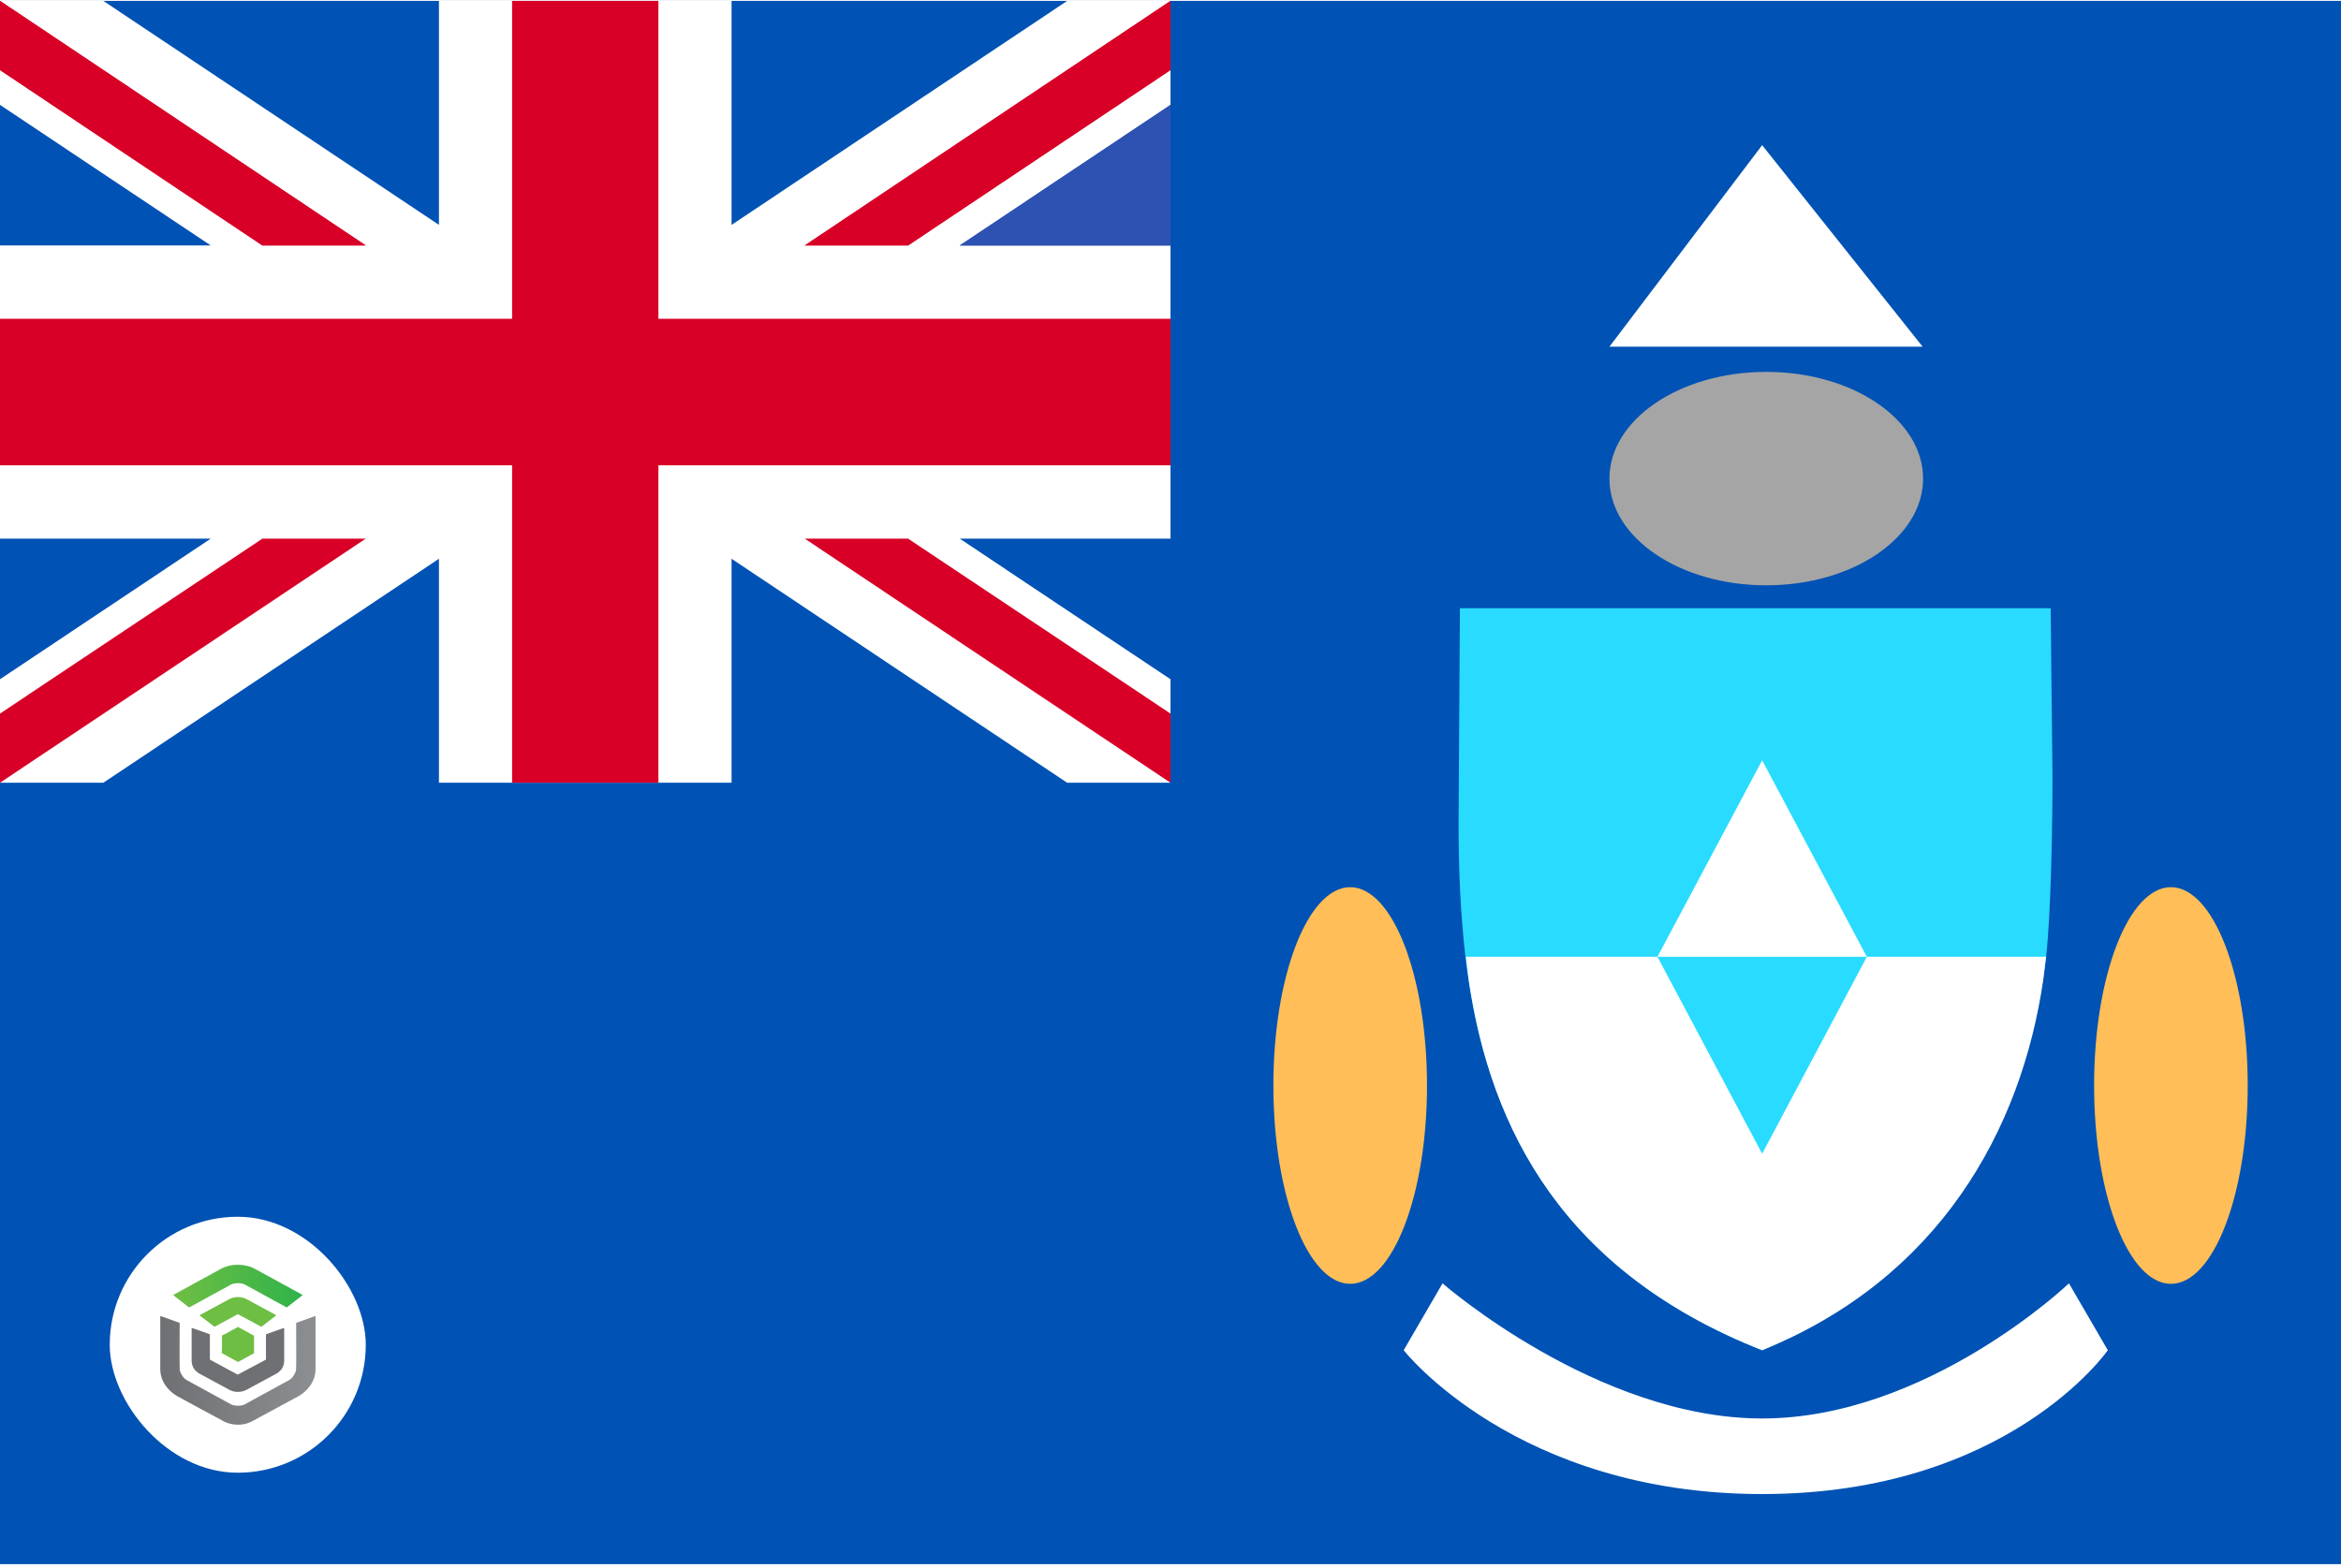 <svg width="512" height="343" viewBox="0 0 512 343" fill="none" xmlns="http://www.w3.org/2000/svg">
<g clip-path="url(#clip0_4026_5815)">
<path d="M0 0.195H512V342.195H0V0.195Z" fill="#0052B4"/>
<path d="M256 0.195V117.836H209.9L256 148.599V171.245H233.4L160 122.245V171.245H96V122.245L22.6 171.245H0V148.599L46.1 117.836H0V53.705H46.1L0 22.942V0.195H22.6L96 49.196V0.195H160V49.196L233.4 0.195H256Z" fill="white"/>
<path d="M144 0.195H112V69.738H0V101.803H112V171.245H144V101.803H256V69.738H144V0.195Z" fill="#D80027"/>
<path d="M0 0.195V15.326L57.4 53.705H80L0 0.195ZM256 0.195V15.326L198.6 53.705H176L256 0.195Z" fill="#D80027"/>
<path d="M256 22.945V53.708H209.9L256 22.945Z" fill="#2E52B2"/>
<path d="M0 0.195V15.326L57.4 53.705H80L0 0.195ZM256 0.195V15.326L198.6 53.705H176L256 0.195Z" fill="#D80027"/>
<path d="M256 22.945V53.708H209.9L256 22.945Z" fill="#2E52B2"/>
<path d="M0 171.245V156.114L57.4 117.836H80L0 171.245ZM256 171.245V156.114L198.6 117.836H176L256 171.245Z" fill="#D80027"/>
<path d="M448.9 170.046C448.9 179.666 448.6 199.707 447.5 209.326C443.4 244.298 424 278.268 385.4 295.403C340.1 277.466 324.6 244.298 320.5 209.326C319.4 199.707 319 189.887 319 180.267L319.3 133.07H448.5L448.9 170.046Z" fill="#29DBFF"/>
<path d="M447.5 209.32C447.3 210.924 447.1 212.627 446.9 214.23C442.1 247.398 424 279.765 385.4 295.397C342.2 278.362 326 247.398 321.2 214.23C321 212.627 320.8 211.024 320.6 209.32" fill="white"/>
<path d="M385.4 252.409L362.5 209.32H408.3L385.4 252.409Z" fill="#29DBFF"/>
<path d="M385.4 166.336L362.5 209.324H408.3L385.4 166.336Z" fill="white"/>
<path d="M474.8 280.871C484.078 280.871 491.6 261.446 491.6 237.483C491.6 213.52 484.078 194.094 474.8 194.094C465.522 194.094 458 213.52 458 237.483C458 261.446 465.522 280.871 474.8 280.871Z" fill="#FFBE57"/>
<path d="M295.3 280.871C304.578 280.871 312.1 261.446 312.1 237.483C312.1 213.52 304.578 194.094 295.3 194.094C286.022 194.094 278.5 213.52 278.5 237.483C278.5 261.446 286.022 280.871 295.3 280.871Z" fill="#FFBE57"/>
<path d="M385.4 31.758L352 75.848H420.5L385.4 31.758ZM315.5 280.767C315.5 280.767 349.3 310.328 385.4 310.328C421.5 310.328 452.5 280.767 452.5 280.767L461 295.397C461 295.397 439.2 326.862 385.4 326.862C331.6 326.862 307 295.397 307 295.397L315.5 280.767Z" fill="white"/>
<path d="M386.3 128.055C405.243 128.055 420.6 117.602 420.6 104.707C420.6 91.812 405.243 81.359 386.3 81.359C367.357 81.359 352 91.812 352 104.707C352 117.602 367.357 128.055 386.3 128.055Z" fill="#A5A5A5"/>
<g filter="url(#filter0_d_4026_5815)">
<rect x="24" y="262.195" width="56" height="56" rx="28" fill="white"/>
<path d="M41.286 281.983C41.31 282.003 41.341 282.014 41.373 282.014C41.398 282.014 41.422 282.008 41.443 281.996L50.521 277.033C51.27 276.623 52.801 276.623 53.552 277.033L62.624 281.995C62.648 282.009 62.676 282.015 62.704 282.013C62.733 282.011 62.76 282 62.781 281.983L66.069 279.438C66.087 279.424 66.1 279.406 66.109 279.387C66.118 279.367 66.122 279.345 66.12 279.324C66.118 279.303 66.11 279.283 66.098 279.265C66.086 279.247 66.07 279.232 66.051 279.221L55.675 273.551C54.671 273 53.376 272.695 52.036 272.695C50.696 272.695 49.401 272.998 48.396 273.551L38.017 279.227C37.997 279.237 37.981 279.252 37.969 279.27C37.957 279.288 37.95 279.309 37.948 279.33C37.947 279.352 37.95 279.373 37.959 279.393C37.968 279.412 37.981 279.43 37.998 279.444L41.286 281.983Z" fill="url(#paint0_linear_4026_5815)"/>
<path d="M57.141 286.246C57.172 286.246 57.202 286.235 57.227 286.217L60.299 283.866C60.316 283.852 60.33 283.836 60.338 283.816C60.347 283.797 60.351 283.776 60.349 283.756C60.347 283.735 60.34 283.715 60.328 283.697C60.316 283.68 60.3 283.665 60.281 283.655L53.872 280.191C52.827 279.625 51.245 279.623 50.193 280.191L43.786 283.656C43.767 283.667 43.751 283.681 43.739 283.699C43.727 283.716 43.72 283.736 43.718 283.757C43.716 283.777 43.72 283.798 43.729 283.818C43.737 283.837 43.751 283.853 43.768 283.866L46.842 286.215C46.864 286.231 46.89 286.241 46.918 286.243C46.946 286.245 46.974 286.239 46.998 286.226C46.998 286.226 51.923 283.566 51.956 283.547C51.979 283.534 52.005 283.527 52.032 283.527C52.058 283.527 52.084 283.534 52.107 283.547C52.131 283.562 57.072 286.232 57.072 286.232C57.093 286.243 57.117 286.249 57.141 286.248" fill="url(#paint1_linear_4026_5815)"/>
<path d="M48.573 292.064L51.985 293.93C52.007 293.942 52.031 293.948 52.056 293.948C52.081 293.948 52.105 293.942 52.127 293.93L55.493 292.089C55.514 292.077 55.532 292.06 55.544 292.039C55.556 292.019 55.563 291.996 55.563 291.972V288.294C55.563 288.271 55.556 288.248 55.544 288.227C55.532 288.207 55.514 288.19 55.493 288.178L52.127 286.338C52.105 286.326 52.081 286.32 52.056 286.32C52.031 286.32 52.007 286.326 51.985 286.338L49.186 287.87L48.631 288.121C48.607 288.132 48.586 288.149 48.572 288.171C48.557 288.192 48.549 288.217 48.549 288.243V290.927L48.502 291.943C48.501 291.968 48.507 291.992 48.519 292.013C48.532 292.035 48.55 292.053 48.572 292.065" fill="url(#paint2_linear_4026_5815)"/>
<path d="M49.091 307.035C50.589 307.779 52.927 308.046 54.967 307.035C55.467 306.779 65.377 301.402 65.377 301.402C67.095 300.374 69.018 298.401 69.018 295.44V284.078C69.018 284.056 69.012 284.035 69.001 284.016C68.99 283.997 68.975 283.981 68.955 283.97C68.937 283.957 68.916 283.95 68.893 283.947C68.871 283.945 68.848 283.948 68.827 283.956L64.859 285.383C64.833 285.393 64.81 285.409 64.794 285.431C64.778 285.453 64.769 285.479 64.769 285.505C64.769 285.505 64.821 295.334 64.76 295.597C64.67 296.431 63.951 297.541 63.253 297.92L53.549 303.227C52.799 303.638 51.268 303.638 50.518 303.227L40.813 297.92C40.115 297.538 39.397 296.431 39.307 295.597C39.247 295.334 39.298 285.505 39.298 285.505C39.298 285.479 39.29 285.453 39.274 285.431C39.258 285.409 39.235 285.393 39.209 285.383L35.241 283.956C35.219 283.947 35.196 283.944 35.173 283.946C35.15 283.948 35.128 283.955 35.109 283.967C35.09 283.98 35.074 283.996 35.063 284.015C35.053 284.034 35.047 284.056 35.047 284.078V295.442C35.047 298.404 36.969 300.376 38.687 301.404C38.687 301.404 48.51 306.749 49.088 307.035" fill="url(#paint3_linear_4026_5815)"/>
<path d="M50.275 300.114C50.818 300.381 51.422 300.518 52.034 300.513C52.64 300.518 53.239 300.384 53.78 300.124L60.316 296.595C61.597 295.917 62.156 294.879 62.156 293.621V286.678C62.156 286.657 62.151 286.637 62.14 286.618C62.13 286.6 62.115 286.584 62.097 286.573C62.078 286.56 62.057 286.553 62.035 286.55C62.013 286.548 61.99 286.55 61.97 286.558L58.257 287.88C58.231 287.889 58.209 287.905 58.193 287.926C58.178 287.948 58.169 287.973 58.169 287.999V293.373C58.17 293.395 58.164 293.417 58.153 293.436C58.141 293.455 58.124 293.471 58.104 293.481C58.06 293.501 52.076 296.693 52.076 296.693C52.049 296.705 52.02 296.711 51.991 296.711C51.962 296.711 51.932 296.705 51.906 296.693L45.965 293.479C45.945 293.469 45.928 293.453 45.916 293.434C45.904 293.415 45.899 293.393 45.9 293.371V287.997C45.9 287.971 45.891 287.946 45.876 287.924C45.86 287.903 45.838 287.886 45.812 287.877L42.099 286.555C42.078 286.548 42.056 286.545 42.034 286.548C42.012 286.55 41.991 286.558 41.972 286.57C41.954 286.582 41.939 286.597 41.928 286.616C41.918 286.634 41.913 286.655 41.913 286.676V293.619C41.913 294.877 42.472 295.914 43.752 296.593L50.275 300.114Z" fill="url(#paint4_linear_4026_5815)"/>
</g>
</g>
<defs>
<filter id="filter0_d_4026_5815" x="20" y="262.195" width="64" height="64" filterUnits="userSpaceOnUse" color-interpolation-filters="sRGB">
<feFlood flood-opacity="0" result="BackgroundImageFix"/>
<feColorMatrix in="SourceAlpha" type="matrix" values="0 0 0 0 0 0 0 0 0 0 0 0 0 0 0 0 0 0 127 0" result="hardAlpha"/>
<feOffset dy="4"/>
<feGaussianBlur stdDeviation="2"/>
<feComposite in2="hardAlpha" operator="out"/>
<feColorMatrix type="matrix" values="0 0 0 0 0 0 0 0 0 0 0 0 0 0 0 0 0 0 0.25 0"/>
<feBlend mode="normal" in2="BackgroundImageFix" result="effect1_dropShadow_4026_5815"/>
<feBlend mode="normal" in="SourceGraphic" in2="effect1_dropShadow_4026_5815" result="shape"/>
</filter>
<linearGradient id="paint0_linear_4026_5815" x1="37.948" y1="277.355" x2="66.12" y2="277.355" gradientUnits="userSpaceOnUse">
<stop stop-color="#6FBE44"/>
<stop offset="1" stop-color="#30B34A"/>
</linearGradient>
<linearGradient id="paint1_linear_4026_5815" x1="2665.17" y1="1300.55" x2="6034.53" y2="1300.55" gradientUnits="userSpaceOnUse">
<stop stop-color="#6FBE44"/>
<stop offset="1" stop-color="#30B34A"/>
</linearGradient>
<linearGradient id="paint2_linear_4026_5815" x1="1573.2" y1="2187.09" x2="2180.65" y2="2187.09" gradientUnits="userSpaceOnUse">
<stop stop-color="#6FBE44"/>
<stop offset="1" stop-color="#30B34A"/>
</linearGradient>
<linearGradient id="paint3_linear_4026_5815" x1="35.05" y1="295.822" x2="69.018" y2="295.822" gradientUnits="userSpaceOnUse">
<stop stop-color="#6F7073"/>
<stop offset="1" stop-color="#8C8F91"/>
</linearGradient>
<linearGradient id="paint4_linear_4026_5815" x1="2787.31" y1="4376.77" x2="7779.32" y2="4376.77" gradientUnits="userSpaceOnUse">
<stop stop-color="#6F7073"/>
<stop offset="1" stop-color="#8C8F91"/>
</linearGradient>
<clipPath id="clip0_4026_5815">
<rect width="512" height="342" fill="white" transform="translate(0 0.195)"/>
</clipPath>
</defs>
</svg>
